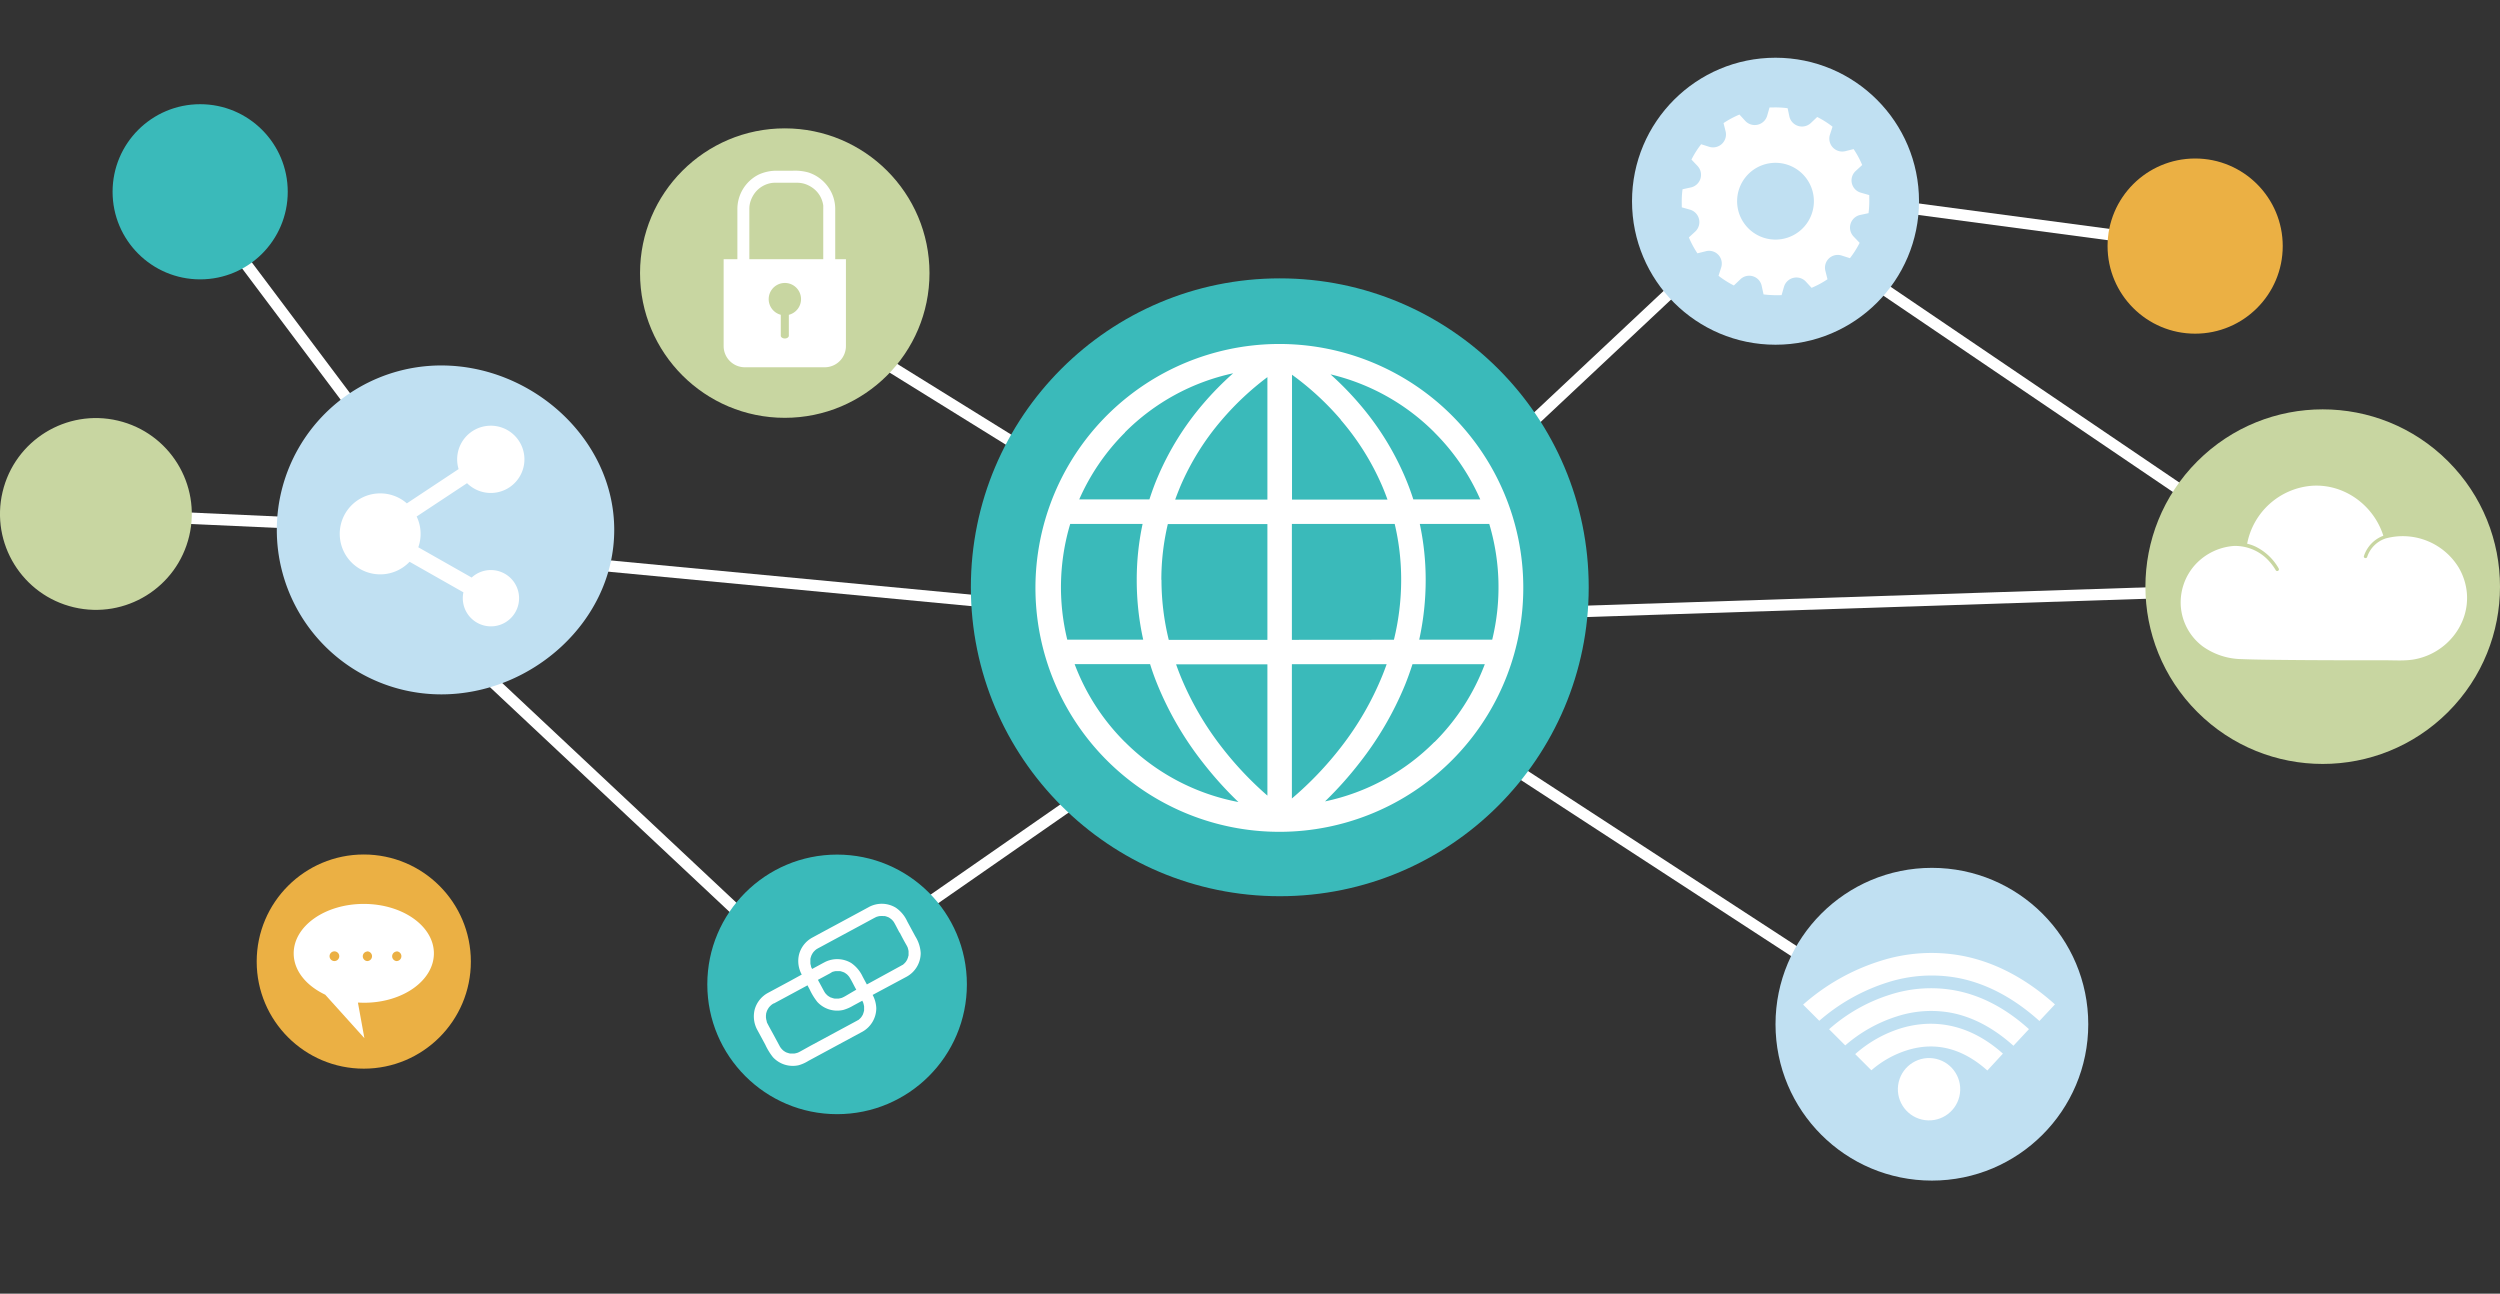 <svg id="background" xmlns="http://www.w3.org/2000/svg" viewBox="0 0 773 400"><rect x="0" y="0" width="773" height="400" fill="#333333" stroke="none"/><defs><style>.cls-1,.cls-6{fill:#fff;}.cls-2{fill:#3ababa;}.cls-3{fill:#c8d6a1;}.cls-4{fill:#c0e0f2;}.cls-5{fill:#ebb044;}.cls-6{opacity:0.06;}</style></defs><title>ReachF-04</title><rect class="cls-1" x="81.94" y="107.27" width="3.53" height="108.21" transform="translate(-81.31 237.67) rotate(-87.4)"/><rect class="cls-1" x="96.74" y="46.21" width="3.53" height="130.72" transform="translate(-47.25 81.49) rotate(-36.9)"/><rect class="cls-1" x="612.1" y="2" width="3.53" height="130.9" transform="translate(465.92 667.02) rotate(-82.41)"/><rect class="cls-1" x="182.21" y="147.17" width="3.53" height="186.68" transform="translate(-117.31 210.15) rotate(-46.83)"/><rect class="cls-1" x="632.39" y="22.91" width="3.53" height="203.02" transform="translate(175.27 579.46) rotate(-55.86)"/><rect class="cls-1" x="235.1" y="248.38" width="190.39" height="3.53" transform="matrix(0.82, -0.57, 0.57, 0.82, -83.67, 232.71)"/><rect class="cls-1" x="325.54" y="49.95" width="3.53" height="191.17" transform="translate(31.11 346.97) rotate(-58.19)"/><rect class="cls-1" x="255.73" y="29.87" width="3.53" height="303.44" transform="translate(52.39 420.77) rotate(-84.58)"/><rect class="cls-1" x="376.89" y="125.6" width="200.38" height="3.53" transform="translate(42.04 360.96) rotate(-43.18)"/><rect class="cls-1" x="498.91" y="143.52" width="3.53" height="230.69" transform="translate(10.52 537.14) rotate(-56.92)"/><rect class="cls-1" x="408.45" y="184.77" width="316.78" height="3.53" transform="translate(-5.78 18.59) rotate(-1.87)"/><circle class="cls-2" cx="395.71" cy="181.59" r="95.52"/><circle class="cls-3" cx="242.65" cy="84.44" r="44.75"/><path class="cls-4" d="M85.59,163.84A50.84,50.84,0,0,1,136.44,113c28.08,0,53.48,22.76,53.48,50.85s-25.4,50.85-53.48,50.85A50.85,50.85,0,0,1,85.59,163.84Z"/><circle class="cls-2" cx="258.83" cy="304.37" r="40.13"/><circle class="cls-4" cx="548.99" cy="62.22" r="44.37"/><circle class="cls-4" cx="597.34" cy="316.69" r="48.35"/><circle class="cls-3" cx="718.18" cy="181.39" r="54.82" transform="translate(82.09 560.96) rotate(-45)"/><circle class="cls-5" cx="678.74" cy="76.09" r="27.08"/><circle class="cls-2" cx="61.89" cy="59.3" r="27.08"/><circle class="cls-3" cx="29.65" cy="158.92" r="29.65" transform="translate(-131.83 151.27) rotate(-76.72)"/><circle class="cls-5" cx="112.48" cy="297.32" r="33.11"/><path class="cls-1" d="M465,152.3A75.42,75.42,0,1,0,471,181.59,75,75,0,0,0,465,152.3Zm-105.91,27a74.94,74.94,0,0,1,2-17.25h30.79v35.79H361.38A77.93,77.93,0,0,1,359.13,179.27Zm55.47-49.48a79.52,79.52,0,0,1,12.86,20.58c.57,1.34,1.1,2.7,1.59,4.07H399.49v-38.6A87.11,87.11,0,0,1,414.6,129.79Zm-22.68-13.21v37.86H363.37c.47-1.32,1-2.63,1.52-3.92A79.49,79.49,0,0,1,377.64,130,87.69,87.69,0,0,1,391.92,116.58Zm0,88.8V246a105.07,105.07,0,0,1-14-14.81A93.51,93.51,0,0,1,365,209c-.48-1.19-.93-2.38-1.35-3.58Zm7.57,41.48V205.38h29.3c-.41,1.15-.84,2.3-1.3,3.44A93.31,93.31,0,0,1,414.64,231,105.35,105.35,0,0,1,399.49,246.86Zm0-49.05V162h31.79a74.4,74.4,0,0,1,2,17.25A77.92,77.92,0,0,1,431,197.81ZM439,162h21.48a68.41,68.41,0,0,1,.91,35.79H438.82a85.7,85.7,0,0,0,2-18.54A82.32,82.32,0,0,0,439,162Zm4.52-28.29a67.59,67.59,0,0,1,14.18,20.71H437q-1.14-3.57-2.61-7a87.15,87.15,0,0,0-14.07-22.54,96.53,96.53,0,0,0-8.93-9.13A67.32,67.32,0,0,1,443.56,133.73Zm-95.71,0a67.26,67.26,0,0,1,33.48-18.29,95.92,95.92,0,0,0-9.27,9.43A87.18,87.18,0,0,0,358,147.41c-1,2.31-1.84,4.65-2.6,7h-21.7A67.73,67.73,0,0,1,347.85,133.73Zm-17,28.29h22.48a82.31,82.31,0,0,0-1.81,17.25,85.08,85.08,0,0,0,2,18.54H330a68.41,68.41,0,0,1,.91-35.79Zm17,67.42a67.51,67.51,0,0,1-15.53-24.06h23.33q1,3.23,2.31,6.42a100.9,100.9,0,0,0,14,24,113.52,113.52,0,0,0,11,12.21A67.21,67.21,0,0,1,347.85,229.44Zm95.71,0a67.22,67.22,0,0,1-33.82,18.37,113.39,113.39,0,0,0,10.73-12,101.23,101.23,0,0,0,14-24c.86-2.13,1.62-4.27,2.31-6.42H459.1A67.54,67.54,0,0,1,443.56,229.44Z"/><path class="cls-1" d="M760.18,175.41a20.26,20.26,0,0,0-22.48-8.94h0a9,9,0,0,0-5.77,5.73c-.21.64-1.22.37-1-.28a10,10,0,0,1,6-6.27c-3-9.48-12.17-16.19-22.24-15.44a22.14,22.14,0,0,0-19.87,17.9,13.5,13.5,0,0,1,2.44.83,16.61,16.61,0,0,1,7.34,6.88.53.53,0,0,1-.91.53,16.81,16.81,0,0,0-2-2.74,14.07,14.07,0,0,0-11-4.8,18,18,0,0,0-11.74,5.59,17.41,17.41,0,0,0-4.63,13.28A17.08,17.08,0,0,0,681,199.8a21.25,21.25,0,0,0,12.16,4c2.89.12,5.8.16,8.7.2,8.29.11,16.58.14,24.87.16l10.92,0c3,0,6.14.24,9.09-.33,9.64-1.85,16.93-10.69,16-20.65A18.77,18.77,0,0,0,760.18,175.41Z"/><path class="cls-1" d="M155,176.88a8.73,8.73,0,0,0-9.16,1.7l-16.5-9.36a12.43,12.43,0,0,0-.51-9.52l15.58-10.3a10.51,10.51,0,0,0,3.45,2.27,10.4,10.4,0,1,0-6.06-6.63l-16,10.6a12.52,12.52,0,1,0,.84,18.06l16.65,9.45A8.7,8.7,0,1,0,155,176.88Z"/><circle class="cls-1" cx="596.48" cy="336.8" r="9.64" transform="translate(131.65 839.95) rotate(-76.72)"/><path class="cls-6" d="M603.6,331.59a10.42,10.42,0,0,1,.42,3.87,9.45,9.45,0,0,1-2.28,5.52,10.11,10.11,0,0,1-5.17,3.07,10.51,10.51,0,0,1-3,.27h-.1a6.62,6.62,0,0,0,1.56.88c3.81,1.5,8.24-.7,9.92-4.92A8.31,8.31,0,0,0,603.6,331.59Z"/><path class="cls-1" d="M614.49,331c-7.69-6.87-16-9-24.76-6.28a31.07,31.07,0,0,0-11.1,6.21l-5-5A38.46,38.46,0,0,1,587.58,318c7.8-2.41,19.63-3,31.72,7.78Z"/><path class="cls-1" d="M622.56,323.35c-6.18-5.55-12.74-9-19.49-10.24a34.24,34.24,0,0,0-16.46,1.13,45.12,45.12,0,0,0-16.06,9l-5-5a51.87,51.87,0,0,1,18.87-10.69,41.28,41.28,0,0,1,19.93-1.34c8.09,1.48,15.82,5.51,23,12Z"/><path class="cls-1" d="M630.59,315.69c-8-7.2-16.55-11.69-25.34-13.34a44.73,44.73,0,0,0-21.49,1.37,59.32,59.32,0,0,0-21.24,11.91l-5-5a65.71,65.71,0,0,1,23.8-13.48,52,52,0,0,1,25.07-1.68c10.17,1.87,19.93,6.95,29,15.09Z"/><path class="cls-1" d="M277,280.67a8.38,8.38,0,0,0-8.28-.25l-1.73.94-9,4.86q-3.38,1.81-6.74,3.64a8.38,8.38,0,0,0-4.17,5.2,8.69,8.69,0,0,0,.82,6.28l-3.64,2-6.75,3.63a8.4,8.4,0,0,0-4.17,5.21,8.76,8.76,0,0,0,.93,6.47l2.36,4.37a19,19,0,0,0,2.36,3.86,8.35,8.35,0,0,0,8,2.48A12,12,0,0,0,250,328l16.15-8.72.45-.24a8.38,8.38,0,0,0,4.35-7.3,9.35,9.35,0,0,0-1.13-4.11l.74-.4,9.33-5,.45-.24a8.36,8.36,0,0,0,4.34-7.3,10.82,10.82,0,0,0-1.64-5.13l-2.53-4.68A10.19,10.19,0,0,0,277,280.67Zm-6,2.79Zm-13.64,17.05h0l.64-.17.33-.06.09,0h.08c.27,0,.54,0,.81,0l.32,0,.17,0a7.26,7.26,0,0,1,1,.32h0l.06,0c.14.08.29.15.43.24s.61.46.46.31a6.88,6.88,0,0,1,.54.54l.22.26s.16.23.19.28c.62,1,1.15,2.1,1.71,3.15.12.21.23.43.35.65l-.34.18-.18.1L261.37,308l-.44.24-.53.25c.08,0-.47.15-.59.17l-.48.1h-.09a9.38,9.38,0,0,1-1.06,0h-.13l-.35-.08c-.26-.07-.51-.16-.77-.25l-.07,0-.08-.05-.28-.16-.42-.26-.18-.13,0,0a7.86,7.86,0,0,1-.64-.65l-.11-.13-.19-.29-.27-.47-1.79-3.32,2.88-1.55.82-.44.12-.07Zm-.1,0Zm9.33,8.87a2.12,2.12,0,0,1,.11.21c.08.15.15.31.23.47l0,.05v0a10,10,0,0,1,.25,1.05.43.43,0,0,1,0,.12c0,.13,0,.25,0,.38s0,.44,0,.65c0,0,0,.28-.05.32a2.81,2.81,0,0,1-.08.31,4.26,4.26,0,0,1-.15.47l-.07.18,0,.05a7.23,7.23,0,0,1-.45.76l-.1.14s-.19.22-.22.25a8.09,8.09,0,0,1-.61.56l-.07.06-.07,0-.45.26-14.3,7.71L247.64,325l-.45.24-.53.26a4.89,4.89,0,0,0-.58.17c-.16,0-.33.06-.49.09l-.07,0h0c-.35,0-.7,0-1.05,0l-.14,0-.35-.08a6.75,6.75,0,0,1-.76-.25l-.08,0-.08-.05-.28-.16-.41-.26-.18-.14h0a6.53,6.53,0,0,1-.64-.65,1.34,1.34,0,0,1-.11-.14l-.2-.28c-.09-.15-.18-.31-.26-.47l-2.09-3.87c-.55-1-1.14-2.05-1.67-3.1-.05-.1-.09-.21-.14-.31a.56.56,0,0,0,0-.08.51.51,0,0,0,0-.09c-.07-.27-.15-.53-.2-.8,0,0,0-.34-.05-.33V314s.05-.44.05-.46c0-.22.1-.44.16-.66s.09-.25.14-.38l.06-.15c.12-.21.23-.43.37-.63a3,3,0,0,1,.2-.29l.26-.29a7.76,7.76,0,0,1,.61-.55l.09-.06.45-.27.1,0,.79-.43,3.32-1.79,6.28-3.39,0,.07h0l.11.21h0c.17.33.35.66.53,1a19.12,19.12,0,0,0,2.37,3.87,8.35,8.35,0,0,0,8,2.48,12.69,12.69,0,0,0,3.05-1.32l2.48-1.34.34-.18Zm11.62-21q1,2,2.12,3.93a2.12,2.12,0,0,0,.11.21l.23.47,0,.05v0a8,8,0,0,1,.26,1.05.83.83,0,0,0,0,.13c0,.12,0,.25,0,.37s0,.44,0,.66c0,0,0,.28-.05.32s-.05.2-.08.31l-.15.46-.08.18,0,.05a8.57,8.57,0,0,1-.45.77,1.71,1.71,0,0,0-.11.14l-.21.24a8.22,8.22,0,0,1-.61.57l-.07.06-.08,0-.44.26L268.75,304l-.72.39-1.29-2.4a10.43,10.43,0,0,0-3.52-4.21,8.42,8.42,0,0,0-8.29-.24c-.58.3-1.15.62-1.73.93l-2.09,1.13c-.06-.12-.13-.24-.19-.37l-.15-.31,0-.08s0-.05,0-.08c-.07-.27-.15-.54-.2-.81,0,0,0-.34,0-.33s0-.17,0-.25,0-.27,0-.41,0-.44,0-.46c.05-.22.1-.44.17-.65s.09-.26.13-.38a.66.66,0,0,1,.07-.15,6.6,6.6,0,0,1,.36-.64l.2-.29s.22-.24.27-.29a6.31,6.31,0,0,1,.61-.55l.09-.06.44-.26.11-.06.79-.42,3.31-1.79,9.09-4.9,3.36-1.82.82-.44.12-.06a6.36,6.36,0,0,1,.59-.28l0,0,.65-.17.32-.05.09,0h.08a7.48,7.48,0,0,1,.82,0l.31,0,.17,0a5.56,5.56,0,0,1,1,.32h0l.06,0,.42.24c.11.06.62.46.46.32a6.88,6.88,0,0,1,.55.53l.22.27s.16.22.19.28C277.05,286.26,277.57,287.34,278.14,288.39Z"/><path class="cls-1" d="M255.94,57.64a12,12,0,0,0-6-4.32,15.53,15.53,0,0,0-4.89-.53h-4.65A13.15,13.15,0,0,0,234.54,54,11.93,11.93,0,0,0,228,64.8V89.39h3.7V64.68a7.54,7.54,0,0,1,.42-2.61,8.87,8.87,0,0,1,1.36-2.51,8,8,0,0,1,2.31-2,8.13,8.13,0,0,1,2.93-1,5.48,5.48,0,0,1,.61-.05,4.7,4.7,0,0,1,.56,0h6.51a7.84,7.84,0,0,1,2.64.42,9.16,9.16,0,0,1,2.51,1.37,8,8,0,0,1,2,2.3,8.2,8.2,0,0,1,1,2.93,5.48,5.48,0,0,1,0,.61,4.61,4.61,0,0,1,0,.55V89.39h3.7V64.68A11.69,11.69,0,0,0,255.94,57.64Z"/><path class="cls-1" d="M223.75,80.15V107a6.56,6.56,0,0,0,6.56,6.56H255a6.56,6.56,0,0,0,6.56-6.56V80.15Zm20.16,17.18v6.46c0,.48-.55.87-1.24.87h0c-.69,0-1.25-.39-1.25-.87V97.33a5,5,0,1,1,2.52,0Z"/><path class="cls-1" d="M553.3,36.12l-.57-2.66c-.92-.12-1.85-.2-2.79-.23s-1.87,0-2.8,0l-.75,2.62a4,4,0,0,1-6.72,1.57l-1.83-2a29.13,29.13,0,0,0-4.92,2.64l.66,2.65a4,4,0,0,1-5,4.71L526,44.6a27.81,27.81,0,0,0-3,4.74l1.9,2a4,4,0,0,1-2,6.6l-2.66.58c-.12.92-.2,1.85-.23,2.79s0,1.87,0,2.8l2.62.74a4,4,0,0,1,1.57,6.72l-2,1.84a29.51,29.51,0,0,0,2.64,4.92l2.64-.66a3.94,3.94,0,0,1,4.72,5l-.83,2.6a28.7,28.7,0,0,0,4.74,3l2-1.9a3.94,3.94,0,0,1,6.6,2l.58,2.66c.92.12,1.85.19,2.79.22a25.94,25.94,0,0,0,2.79,0l.75-2.61A4,4,0,0,1,558.3,87l1.84,2a28.85,28.85,0,0,0,4.92-2.65l-.66-2.64a3.94,3.94,0,0,1,5-4.71l2.6.83a29.12,29.12,0,0,0,3-4.74l-1.91-2a4,4,0,0,1,2-6.61l2.66-.57c.12-.92.19-1.85.22-2.79s0-1.87,0-2.8l-2.62-.75a3.94,3.94,0,0,1-1.56-6.71l2-1.84a28.48,28.48,0,0,0-2.65-4.92l-2.64.66a4,4,0,0,1-4.72-5l.84-2.59a28.87,28.87,0,0,0-4.74-3l-2,1.9A4,4,0,0,1,553.3,36.12Zm7.55,26.49a11.87,11.87,0,1,1-11.47-12.26A11.88,11.88,0,0,1,560.85,62.61Z"/><path class="cls-1" d="M134.16,294.78c0-8.44-9.71-15.29-21.68-15.29s-21.67,6.85-21.67,15.29c0,5.34,3.88,10,9.75,12.78L112.67,321l-2-11c.61,0,1.22.05,1.83.05C124.45,310.08,134.16,303.23,134.16,294.78Zm-30.76,2.38a1.48,1.48,0,0,1,0-3A1.48,1.48,0,0,1,103.4,297.16Zm19.21-3a1.48,1.48,0,0,1,0,3A1.48,1.48,0,0,1,122.61,294.21Zm-9.08,0a1.48,1.48,0,0,1,0,3A1.48,1.48,0,0,1,113.53,294.21Z"/></svg>